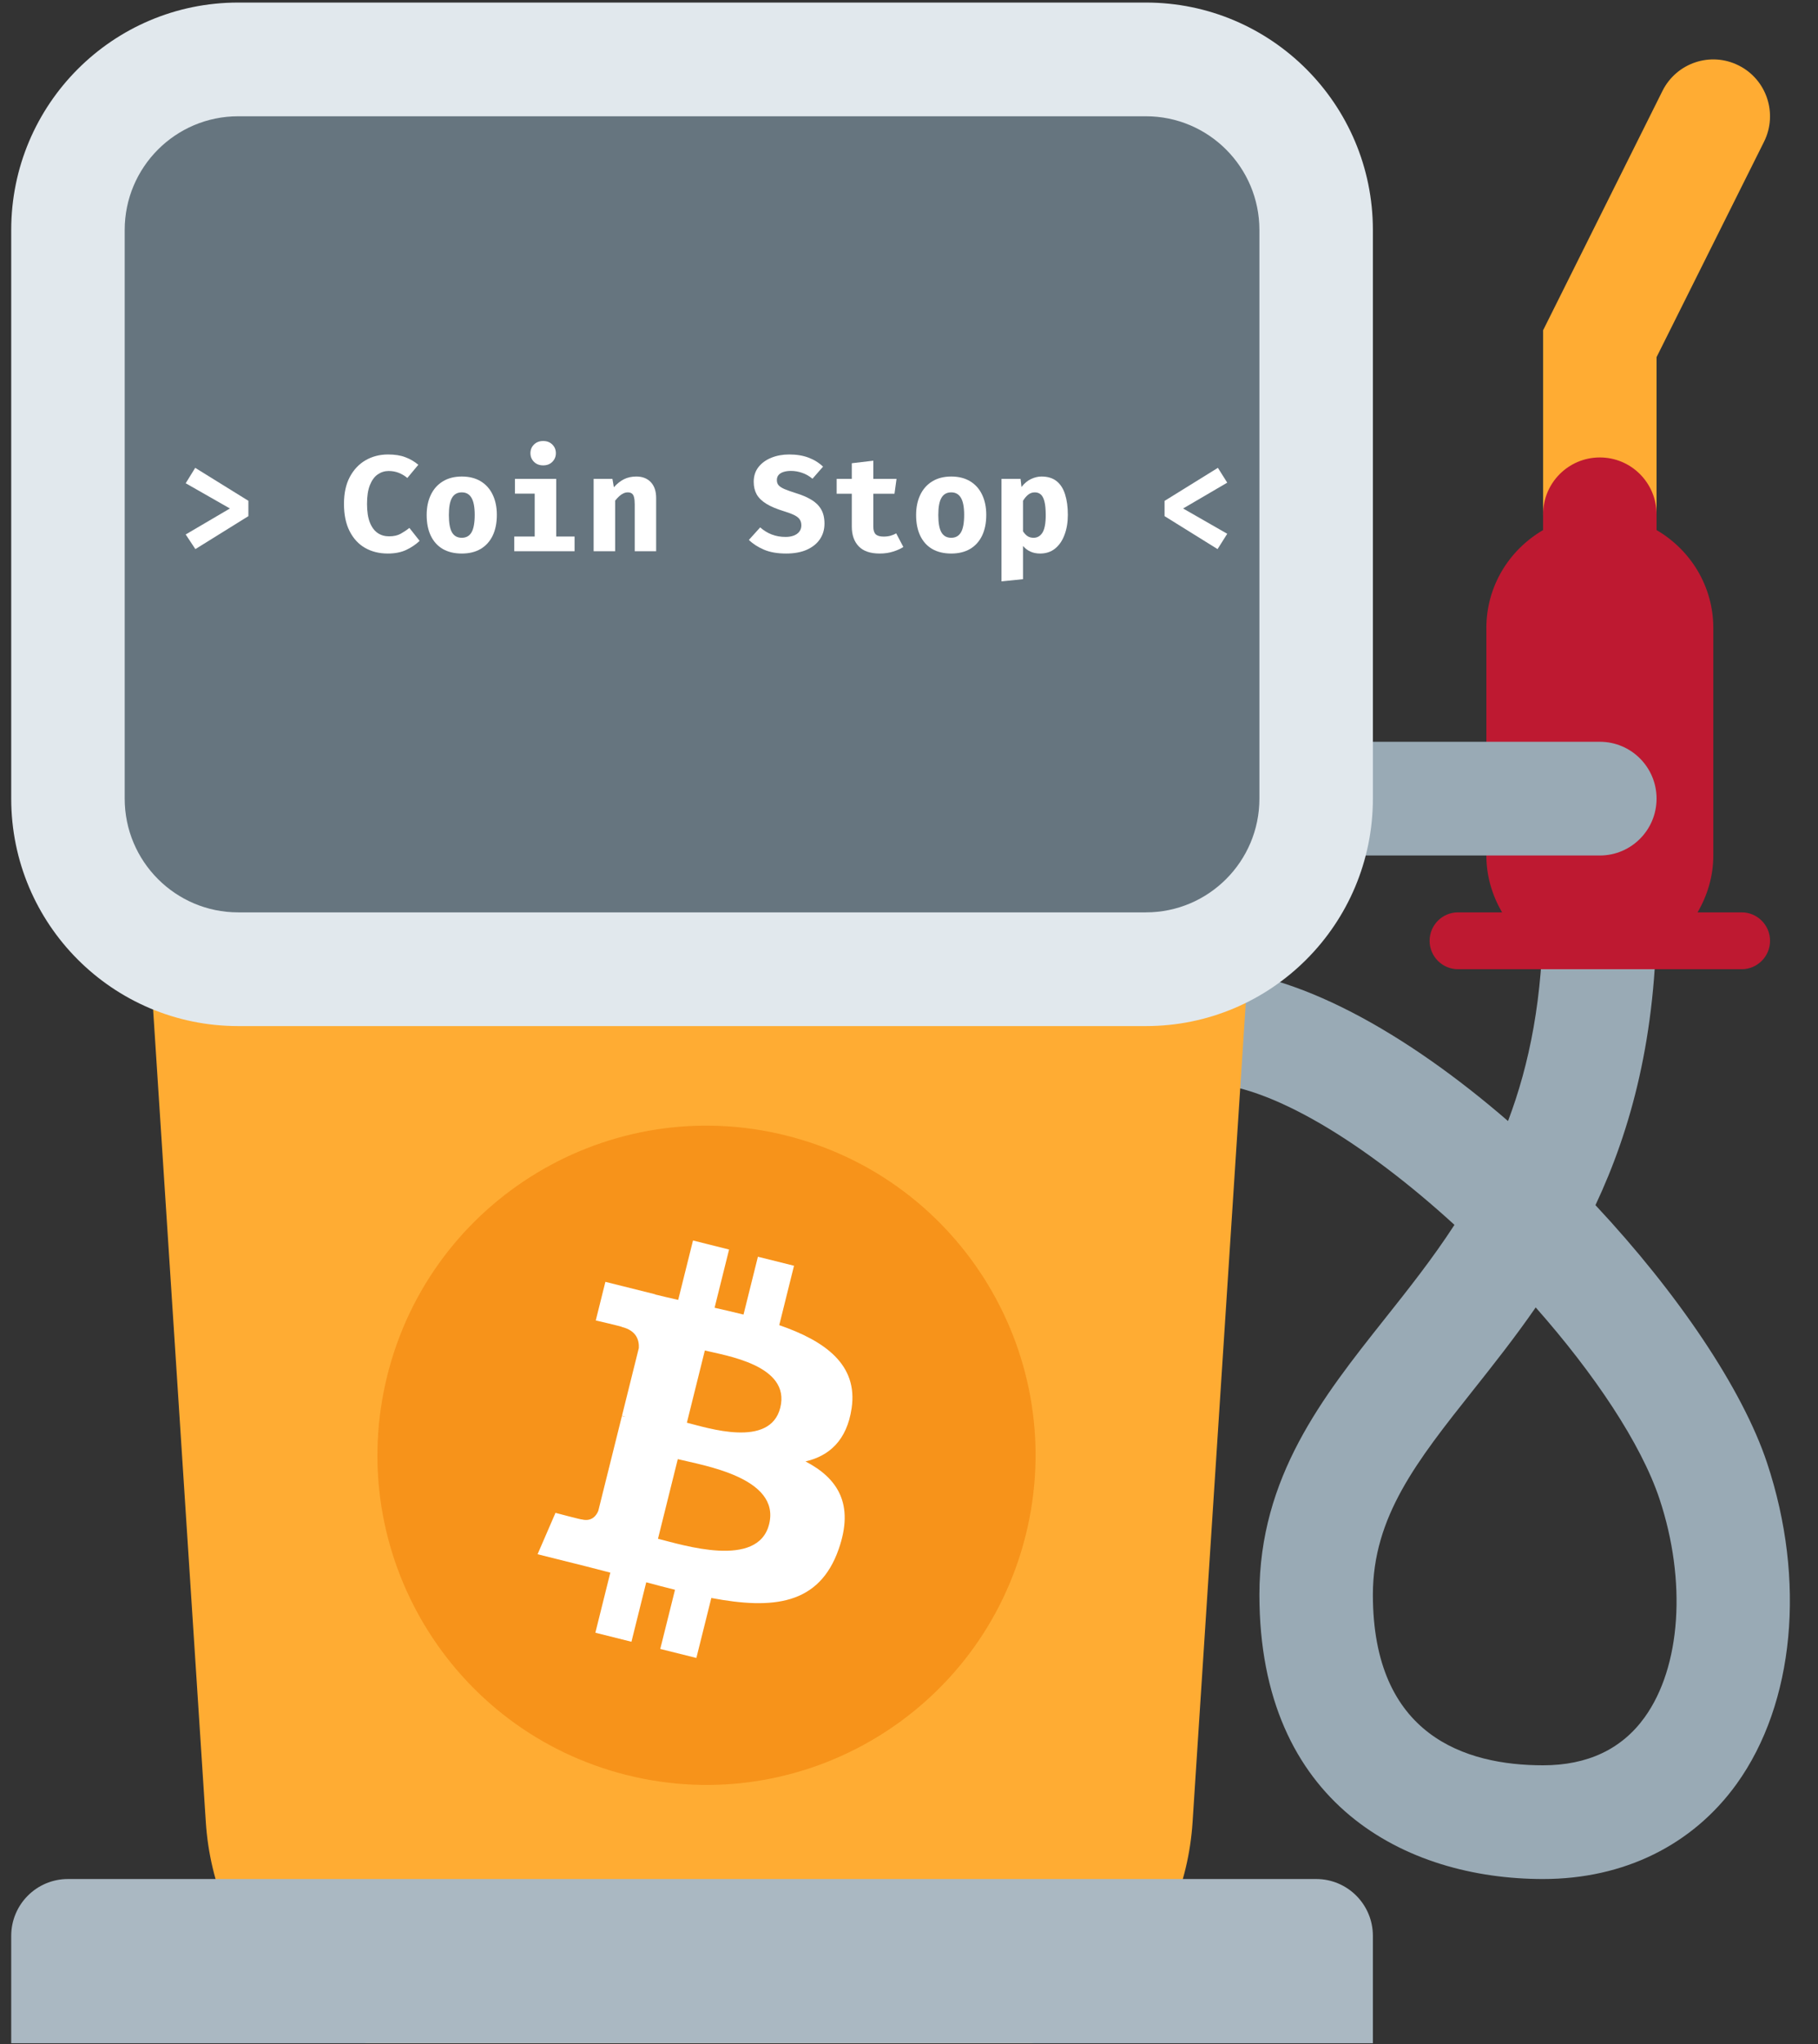 <svg xmlns="http://www.w3.org/2000/svg" xmlns:xlink="http://www.w3.org/1999/xlink" width="445" zoomAndPan="magnify" viewBox="0 0 333.75 375" height="500" preserveAspectRatio="xMidYMid meet" version="1.0"><rect x="0" y="0" width="333.75" height="375" fill="#333333" stroke="none"/><defs><clipPath id="c94587b9ee"><path d="M 25 104.355 L 231.828 104.355 L 231.828 374.859 L 25 374.859 Z M 25 104.355 " clip-rule="nonzero"/></clipPath><clipPath id="6dc18b66ba"><path d="M 2 344.414 L 252.812 344.414 L 252.812 374.859 L 2 374.859 Z M 2 344.414 " clip-rule="nonzero"/></clipPath><clipPath id="51662ea17c"><path d="M 2 0.469 L 252.812 0.469 L 252.812 188.375 L 2 188.375 Z M 2 0.469 " clip-rule="nonzero"/></clipPath><clipPath id="eb85de564d"><path d="M 83.176 28.109 L 209.113 28.109 L 209.113 128.184 L 83.176 128.184 Z M 83.176 28.109 " clip-rule="nonzero"/></clipPath><clipPath id="e95e4a62c3"><path d="M 98.902 28.109 L 193.387 28.109 C 197.555 28.109 201.555 29.766 204.508 32.719 C 207.453 35.668 209.113 39.672 209.113 43.852 L 209.113 112.441 C 209.113 116.613 207.453 120.621 204.508 123.574 C 201.555 126.523 197.555 128.184 193.387 128.184 L 98.902 128.184 C 94.73 128.184 90.73 126.523 87.781 123.574 C 84.832 120.621 83.176 116.613 83.176 112.441 L 83.176 43.852 C 83.176 39.672 84.832 35.668 87.781 32.719 C 90.73 29.766 94.73 28.109 98.902 28.109 Z M 98.902 28.109 " clip-rule="nonzero"/></clipPath></defs><path fill="#99aab5" d="M 283.281 344.734 C 258.109 344.734 231.203 331.035 231.203 292.574 C 231.203 270.965 242.848 256.289 254.105 242.098 C 258.512 236.551 262.973 230.941 267.012 224.719 C 250.816 209.918 232.992 198.684 220.789 198.684 L 220.789 177.816 C 237.668 177.816 258.312 189.637 276.844 205.672 C 280.781 195.289 283.281 182.961 283.281 167.387 L 304.113 167.387 C 304.113 190.012 299.449 207.195 292.895 221.102 C 307.945 237.188 319.883 254.797 324.402 268.402 C 331.566 289.953 329.434 312.508 318.832 327.262 C 310.727 338.527 298.094 344.734 283.281 344.734 Z M 281.926 239.867 C 278.094 245.398 274.145 250.383 270.418 255.078 C 260.148 268.016 252.035 278.25 252.035 292.574 C 252.035 318.434 269.031 323.871 283.281 323.871 C 291.445 323.871 297.727 320.906 301.934 315.055 C 308.602 305.789 309.656 290.066 304.656 275.008 C 301.246 264.801 292.676 252.031 281.926 239.867 Z M 281.926 239.867 " fill-opacity="1" fill-rule="nonzero"/><g clip-path="url(#c94587b9ee)"><path fill="#ffac33" d="M 192.164 104.793 L 64.555 104.793 C 41.543 104.793 24.105 123.477 25.598 146.52 L 37.785 334.301 C 39.281 357.348 56.27 376.031 75.746 376.031 L 180.965 376.031 C 200.438 376.031 217.434 357.348 218.934 334.301 L 231.133 146.52 C 232.605 123.477 215.176 104.793 192.164 104.793 Z M 192.164 104.793 " fill-opacity="1" fill-rule="nonzero"/></g><g clip-path="url(#6dc18b66ba)"><path fill="#aab8c2" d="M 241.621 344.734 L 12.473 344.734 C 6.723 344.734 2.059 349.395 2.059 355.168 L 2.059 376.031 L 252.035 376.031 L 252.035 355.168 C 252.035 349.395 247.379 344.734 241.621 344.734 Z M 241.621 344.734 " fill-opacity="1" fill-rule="nonzero"/></g><path fill="#ffac33" d="M 293.699 104.793 C 287.938 104.793 283.281 100.117 283.281 94.359 L 283.281 60.602 L 305.203 16.668 C 307.789 11.516 314.039 9.422 319.184 12.008 C 324.332 14.582 326.41 20.852 323.84 26.008 L 304.113 65.523 L 304.113 94.359 C 304.113 100.117 299.457 104.793 293.699 104.793 Z M 293.699 104.793 " fill-opacity="1" fill-rule="nonzero"/><path fill="#be1931" d="M 319.738 167.387 L 311.641 167.387 C 313.434 164.305 314.531 160.77 314.531 156.953 L 314.531 115.223 C 314.531 107.523 310.32 100.867 304.113 97.25 L 304.113 94.359 C 304.113 88.602 299.457 83.926 293.699 83.926 C 287.938 83.926 283.281 88.602 283.281 94.359 L 283.281 97.25 C 277.074 100.867 272.867 107.516 272.867 115.223 L 272.867 156.953 C 272.867 160.77 273.957 164.305 275.75 167.387 L 267.66 167.387 C 264.781 167.387 262.449 169.723 262.449 172.602 C 262.449 175.48 264.781 177.816 267.66 177.816 L 319.738 177.816 C 322.609 177.816 324.945 175.48 324.945 172.602 C 324.945 169.723 322.609 167.387 319.738 167.387 Z M 319.738 167.387 " fill-opacity="1" fill-rule="nonzero"/><path fill="#99aab5" d="M 231.203 146.52 C 231.203 152.281 235.859 156.953 241.621 156.953 L 293.699 156.953 C 299.457 156.953 304.113 152.281 304.113 146.52 C 304.113 140.762 299.457 136.09 293.699 136.09 L 241.621 136.09 C 235.859 136.09 231.203 140.762 231.203 146.52 Z M 231.203 146.52 " fill-opacity="1" fill-rule="nonzero"/><g clip-path="url(#51662ea17c)"><path fill="#e1e8ed" d="M 252.035 146.52 C 252.035 169.566 233.379 188.25 210.371 188.25 L 43.723 188.25 C 20.711 188.25 2.059 169.566 2.059 146.52 L 2.059 42.199 C 2.059 19.152 20.711 0.469 43.723 0.469 L 210.371 0.469 C 233.379 0.469 252.035 19.152 252.035 42.199 Z M 252.035 146.52 " fill-opacity="1" fill-rule="nonzero"/></g><path fill="#66757f" d="M 231.203 146.52 C 231.203 158.039 221.867 167.387 210.371 167.387 L 43.723 167.387 C 32.223 167.387 22.891 158.039 22.891 146.52 L 22.891 42.199 C 22.891 30.68 32.223 21.332 43.723 21.332 L 210.371 21.332 C 221.867 21.332 231.203 30.68 231.203 42.199 Z M 231.203 146.52 " fill-opacity="1" fill-rule="nonzero"/><path fill="#aab8c2" d="M 106.215 52.629 L 199.957 52.629 L 199.957 83.926 L 106.215 83.926 Z M 106.215 52.629 " fill-opacity="1" fill-rule="nonzero"/><g clip-path="url(#eb85de564d)"><g clip-path="url(#e95e4a62c3)"><path fill="#66757f" d="M 83.176 28.109 L 209.113 28.109 L 209.113 128.184 L 83.176 128.184 Z M 83.176 28.109 " fill-opacity="1" fill-rule="nonzero"/></g></g><path fill="#f7931a" d="M 188.305 281.625 C 180.234 314.027 147.453 333.742 115.082 325.664 C 82.723 317.586 63.023 284.77 71.098 252.371 C 79.164 219.969 111.949 200.246 144.309 208.324 C 176.68 216.402 196.375 249.223 188.305 281.625 Z M 188.305 281.625 " fill-opacity="1" fill-rule="nonzero"/><path fill="#ffffff" d="M 156.34 258.379 C 157.543 250.332 151.422 246.008 143.055 243.117 L 145.766 232.219 L 139.137 230.566 L 136.496 241.176 C 134.75 240.742 132.965 240.332 131.184 239.926 L 133.844 229.246 L 127.223 227.586 L 124.504 238.484 C 123.059 238.156 121.645 237.832 120.27 237.492 L 120.277 237.457 L 111.137 235.172 L 109.371 242.258 C 109.371 242.258 114.289 243.387 114.188 243.457 C 116.871 244.129 117.355 245.91 117.277 247.316 L 114.184 259.738 C 114.367 259.785 114.605 259.852 114.871 259.961 C 114.652 259.902 114.414 259.844 114.172 259.785 L 109.836 277.184 C 109.508 278 108.676 279.223 106.801 278.758 C 106.867 278.855 101.977 277.555 101.977 277.555 L 98.688 285.148 L 107.312 287.301 C 108.918 287.703 110.492 288.125 112.043 288.52 L 109.297 299.547 L 115.922 301.203 L 118.637 290.293 C 120.445 290.785 122.203 291.242 123.918 291.668 L 121.211 302.523 L 127.84 304.176 L 130.586 293.172 C 141.891 295.312 150.387 294.449 153.965 284.215 C 156.852 275.977 153.824 271.219 147.875 268.121 C 152.207 267.121 155.469 264.27 156.34 258.379 Z M 141.195 279.641 C 139.145 287.879 125.285 283.426 120.793 282.309 L 124.43 267.699 C 128.922 268.824 143.336 271.043 141.195 279.641 Z M 143.246 258.258 C 141.375 265.758 129.84 261.949 126.098 261.016 L 129.395 247.766 C 133.137 248.699 145.191 250.441 143.246 258.258 Z M 143.246 258.258 " fill-opacity="1" fill-rule="nonzero"/><path fill="#ffffff" d="M 35.836 85.832 L 45.598 91.879 L 45.598 94.695 L 35.867 100.742 L 34.09 98.055 L 42.207 93.289 L 34.09 88.66 Z M 35.836 85.832 " fill-opacity="1" fill-rule="nonzero"/><path fill="#ffffff" d="M 71.238 83.379 C 72.484 83.379 73.539 83.547 74.406 83.879 C 75.281 84.203 76.078 84.668 76.797 85.27 L 74.781 87.691 C 74.312 87.297 73.789 86.984 73.219 86.754 C 72.645 86.527 72.023 86.41 71.348 86.41 C 70.617 86.41 69.949 86.621 69.348 87.035 C 68.754 87.441 68.273 88.094 67.91 88.988 C 67.555 89.875 67.379 91.027 67.379 92.445 C 67.379 93.832 67.551 94.969 67.895 95.852 C 68.246 96.727 68.727 97.375 69.332 97.789 C 69.934 98.195 70.633 98.398 71.426 98.398 C 72.289 98.398 73.004 98.238 73.578 97.914 C 74.148 97.594 74.676 97.238 75.156 96.852 L 77.031 99.227 C 76.375 99.863 75.57 100.41 74.625 100.867 C 73.676 101.324 72.531 101.555 71.191 101.555 C 69.629 101.555 68.238 101.211 67.023 100.523 C 65.812 99.828 64.867 98.801 64.18 97.445 C 63.492 96.094 63.148 94.426 63.148 92.445 C 63.148 90.504 63.5 88.863 64.211 87.52 C 64.93 86.168 65.898 85.141 67.113 84.441 C 68.34 83.734 69.715 83.379 71.238 83.379 Z M 71.238 83.379 " fill-opacity="1" fill-rule="nonzero"/><path fill="#ffffff" d="M 84.777 87.426 C 86.141 87.426 87.297 87.719 88.258 88.301 C 89.215 88.887 89.945 89.703 90.445 90.754 C 90.953 91.809 91.211 93.047 91.211 94.461 C 91.211 95.941 90.953 97.211 90.445 98.273 C 89.934 99.328 89.199 100.141 88.242 100.711 C 87.281 101.273 86.129 101.555 84.777 101.555 C 83.422 101.555 82.262 101.277 81.293 100.727 C 80.336 100.164 79.602 99.359 79.094 98.305 C 78.582 97.242 78.328 95.973 78.328 94.492 C 78.328 93.086 78.582 91.848 79.094 90.785 C 79.602 89.723 80.336 88.902 81.293 88.316 C 82.262 87.723 83.422 87.426 84.777 87.426 Z M 84.777 90.332 C 83.965 90.332 83.363 90.668 82.98 91.332 C 82.594 91.988 82.402 93.047 82.402 94.492 C 82.402 95.953 82.594 97.016 82.98 97.68 C 83.363 98.336 83.965 98.664 84.777 98.664 C 85.578 98.664 86.172 98.336 86.555 97.68 C 86.949 97.016 87.148 95.941 87.148 94.461 C 87.148 93.035 86.949 91.988 86.555 91.332 C 86.172 90.668 85.578 90.332 84.777 90.332 Z M 84.777 90.332 " fill-opacity="1" fill-rule="nonzero"/><path fill="#ffffff" d="M 102.109 87.863 L 102.109 98.43 L 105.48 98.43 L 105.48 101.133 L 94.41 101.133 L 94.41 98.43 L 98.16 98.43 L 98.16 90.566 L 94.535 90.566 L 94.535 87.863 Z M 99.719 80.91 C 100.406 80.91 100.961 81.125 101.391 81.551 C 101.828 81.98 102.047 82.512 102.047 83.145 C 102.047 83.77 101.828 84.301 101.391 84.738 C 100.961 85.168 100.406 85.379 99.719 85.379 C 99.031 85.379 98.473 85.168 98.035 84.738 C 97.598 84.301 97.379 83.77 97.379 83.145 C 97.379 82.512 97.598 81.98 98.035 81.551 C 98.473 81.125 99.031 80.91 99.719 80.91 Z M 99.719 80.91 " fill-opacity="1" fill-rule="nonzero"/><path fill="#ffffff" d="M 108.98 101.133 L 108.98 87.863 L 112.43 87.863 L 112.695 89.395 C 113.289 88.73 113.914 88.234 114.57 87.91 C 115.227 87.59 115.977 87.426 116.816 87.426 C 117.949 87.426 118.84 87.777 119.488 88.473 C 120.133 89.16 120.457 90.129 120.457 91.379 L 120.457 101.133 L 116.523 101.133 L 116.523 92.523 C 116.523 91.98 116.48 91.551 116.398 91.238 C 116.324 90.918 116.195 90.688 116.008 90.551 C 115.82 90.406 115.562 90.332 115.242 90.332 C 114.969 90.332 114.703 90.395 114.445 90.52 C 114.184 90.637 113.93 90.809 113.68 91.035 C 113.43 91.266 113.18 91.535 112.93 91.848 L 112.93 101.133 Z M 108.98 101.133 " fill-opacity="1" fill-rule="nonzero"/><path fill="#ffffff" d="M 151.359 96.07 C 151.359 97.145 151.078 98.098 150.516 98.93 C 149.953 99.754 149.145 100.398 148.098 100.867 C 147.055 101.324 145.793 101.555 144.316 101.555 C 142.695 101.555 141.328 101.312 140.227 100.836 C 139.121 100.359 138.203 99.766 137.48 99.055 L 139.555 96.758 C 140.188 97.32 140.891 97.754 141.664 98.055 C 142.445 98.359 143.293 98.508 144.223 98.508 C 144.793 98.508 145.293 98.426 145.723 98.258 C 146.16 98.094 146.496 97.852 146.738 97.539 C 146.988 97.219 147.113 96.832 147.113 96.383 C 147.113 95.957 147.012 95.598 146.816 95.305 C 146.629 95.016 146.305 94.754 145.848 94.523 C 145.398 94.297 144.77 94.055 143.957 93.805 C 142.617 93.398 141.531 92.945 140.711 92.445 C 139.887 91.941 139.289 91.363 138.914 90.707 C 138.547 90.043 138.367 89.27 138.367 88.395 C 138.367 87.344 138.656 86.441 139.242 85.691 C 139.836 84.941 140.625 84.371 141.617 83.973 C 142.605 83.578 143.691 83.379 144.879 83.379 C 146.223 83.379 147.402 83.574 148.422 83.957 C 149.453 84.344 150.344 84.895 151.094 85.613 L 149.156 87.832 C 148.57 87.344 147.945 86.984 147.27 86.754 C 146.59 86.516 145.902 86.395 145.207 86.395 C 144.695 86.395 144.242 86.457 143.848 86.582 C 143.449 86.707 143.148 86.895 142.93 87.145 C 142.719 87.395 142.617 87.707 142.617 88.082 C 142.617 88.457 142.719 88.77 142.93 89.02 C 143.137 89.262 143.492 89.496 144.004 89.723 C 144.523 89.941 145.242 90.199 146.16 90.488 C 147.254 90.824 148.184 91.223 148.953 91.691 C 149.734 92.152 150.328 92.734 150.734 93.43 C 151.148 94.129 151.359 95.008 151.359 96.07 Z M 151.359 96.07 " fill-opacity="1" fill-rule="nonzero"/><path fill="#ffffff" d="M 165.836 100.352 C 165.324 100.688 164.699 100.969 163.961 101.195 C 163.23 101.434 162.406 101.555 161.496 101.555 C 159.766 101.555 158.48 101.113 157.637 100.227 C 156.797 99.344 156.375 98.141 156.375 96.617 L 156.375 90.582 L 153.594 90.582 L 153.594 87.863 L 156.375 87.863 L 156.375 84.988 L 160.324 84.52 L 160.324 87.863 L 164.586 87.863 L 164.211 90.582 L 160.324 90.582 L 160.324 96.617 C 160.324 97.273 160.469 97.742 160.762 98.023 C 161.062 98.305 161.547 98.445 162.215 98.445 C 162.668 98.445 163.09 98.395 163.477 98.289 C 163.871 98.176 164.219 98.031 164.523 97.852 Z M 165.836 100.352 " fill-opacity="1" fill-rule="nonzero"/><path fill="#ffffff" d="M 174.629 87.426 C 175.988 87.426 177.148 87.719 178.109 88.301 C 179.066 88.887 179.797 89.703 180.293 90.754 C 180.801 91.809 181.059 93.047 181.059 94.461 C 181.059 95.941 180.801 97.211 180.293 98.273 C 179.785 99.328 179.051 100.141 178.094 100.711 C 177.133 101.273 175.977 101.555 174.629 101.555 C 173.273 101.555 172.113 101.277 171.145 100.727 C 170.184 100.164 169.453 99.359 168.945 98.305 C 168.434 97.242 168.18 95.973 168.18 94.492 C 168.18 93.086 168.434 91.848 168.945 90.785 C 169.453 89.723 170.184 88.902 171.145 88.316 C 172.113 87.723 173.273 87.426 174.629 87.426 Z M 174.629 90.332 C 173.816 90.332 173.215 90.668 172.832 91.332 C 172.445 91.988 172.254 93.047 172.254 94.492 C 172.254 95.953 172.445 97.016 172.832 97.68 C 173.215 98.336 173.816 98.664 174.629 98.664 C 175.426 98.664 176.02 98.336 176.406 97.68 C 176.801 97.016 177 95.941 177 94.461 C 177 93.035 176.801 91.988 176.406 91.332 C 176.02 90.668 175.426 90.332 174.629 90.332 Z M 174.629 90.332 " fill-opacity="1" fill-rule="nonzero"/><path fill="#ffffff" d="M 191.195 87.426 C 192.352 87.426 193.277 87.715 193.988 88.285 C 194.695 88.859 195.211 89.672 195.535 90.723 C 195.867 91.777 196.035 93.023 196.035 94.461 C 196.035 95.828 195.832 97.047 195.426 98.117 C 195.027 99.191 194.449 100.035 193.691 100.648 C 192.941 101.25 192.027 101.555 190.945 101.555 C 189.652 101.555 188.605 101.094 187.805 100.164 L 187.805 106.258 L 183.855 106.664 L 183.855 87.863 L 187.355 87.863 L 187.527 89.348 C 188.062 88.66 188.652 88.172 189.289 87.879 C 189.934 87.578 190.57 87.426 191.195 87.426 Z M 189.977 90.332 C 189.516 90.332 189.109 90.473 188.758 90.754 C 188.414 91.027 188.094 91.402 187.805 91.879 L 187.805 97.477 C 188.074 97.883 188.359 98.188 188.664 98.383 C 188.965 98.57 189.324 98.664 189.742 98.664 C 190.438 98.664 190.984 98.348 191.383 97.711 C 191.777 97.066 191.977 96 191.977 94.508 C 191.977 93.414 191.891 92.566 191.727 91.957 C 191.57 91.355 191.34 90.934 191.039 90.691 C 190.746 90.453 190.391 90.332 189.977 90.332 Z M 189.977 90.332 " fill-opacity="1" fill-rule="nonzero"/><path fill="#ffffff" d="M 223.582 85.832 L 225.297 88.551 L 217.195 93.289 L 225.297 97.93 L 223.52 100.742 L 213.793 94.695 L 213.793 91.895 Z M 223.582 85.832 " fill-opacity="1" fill-rule="nonzero"/></svg>